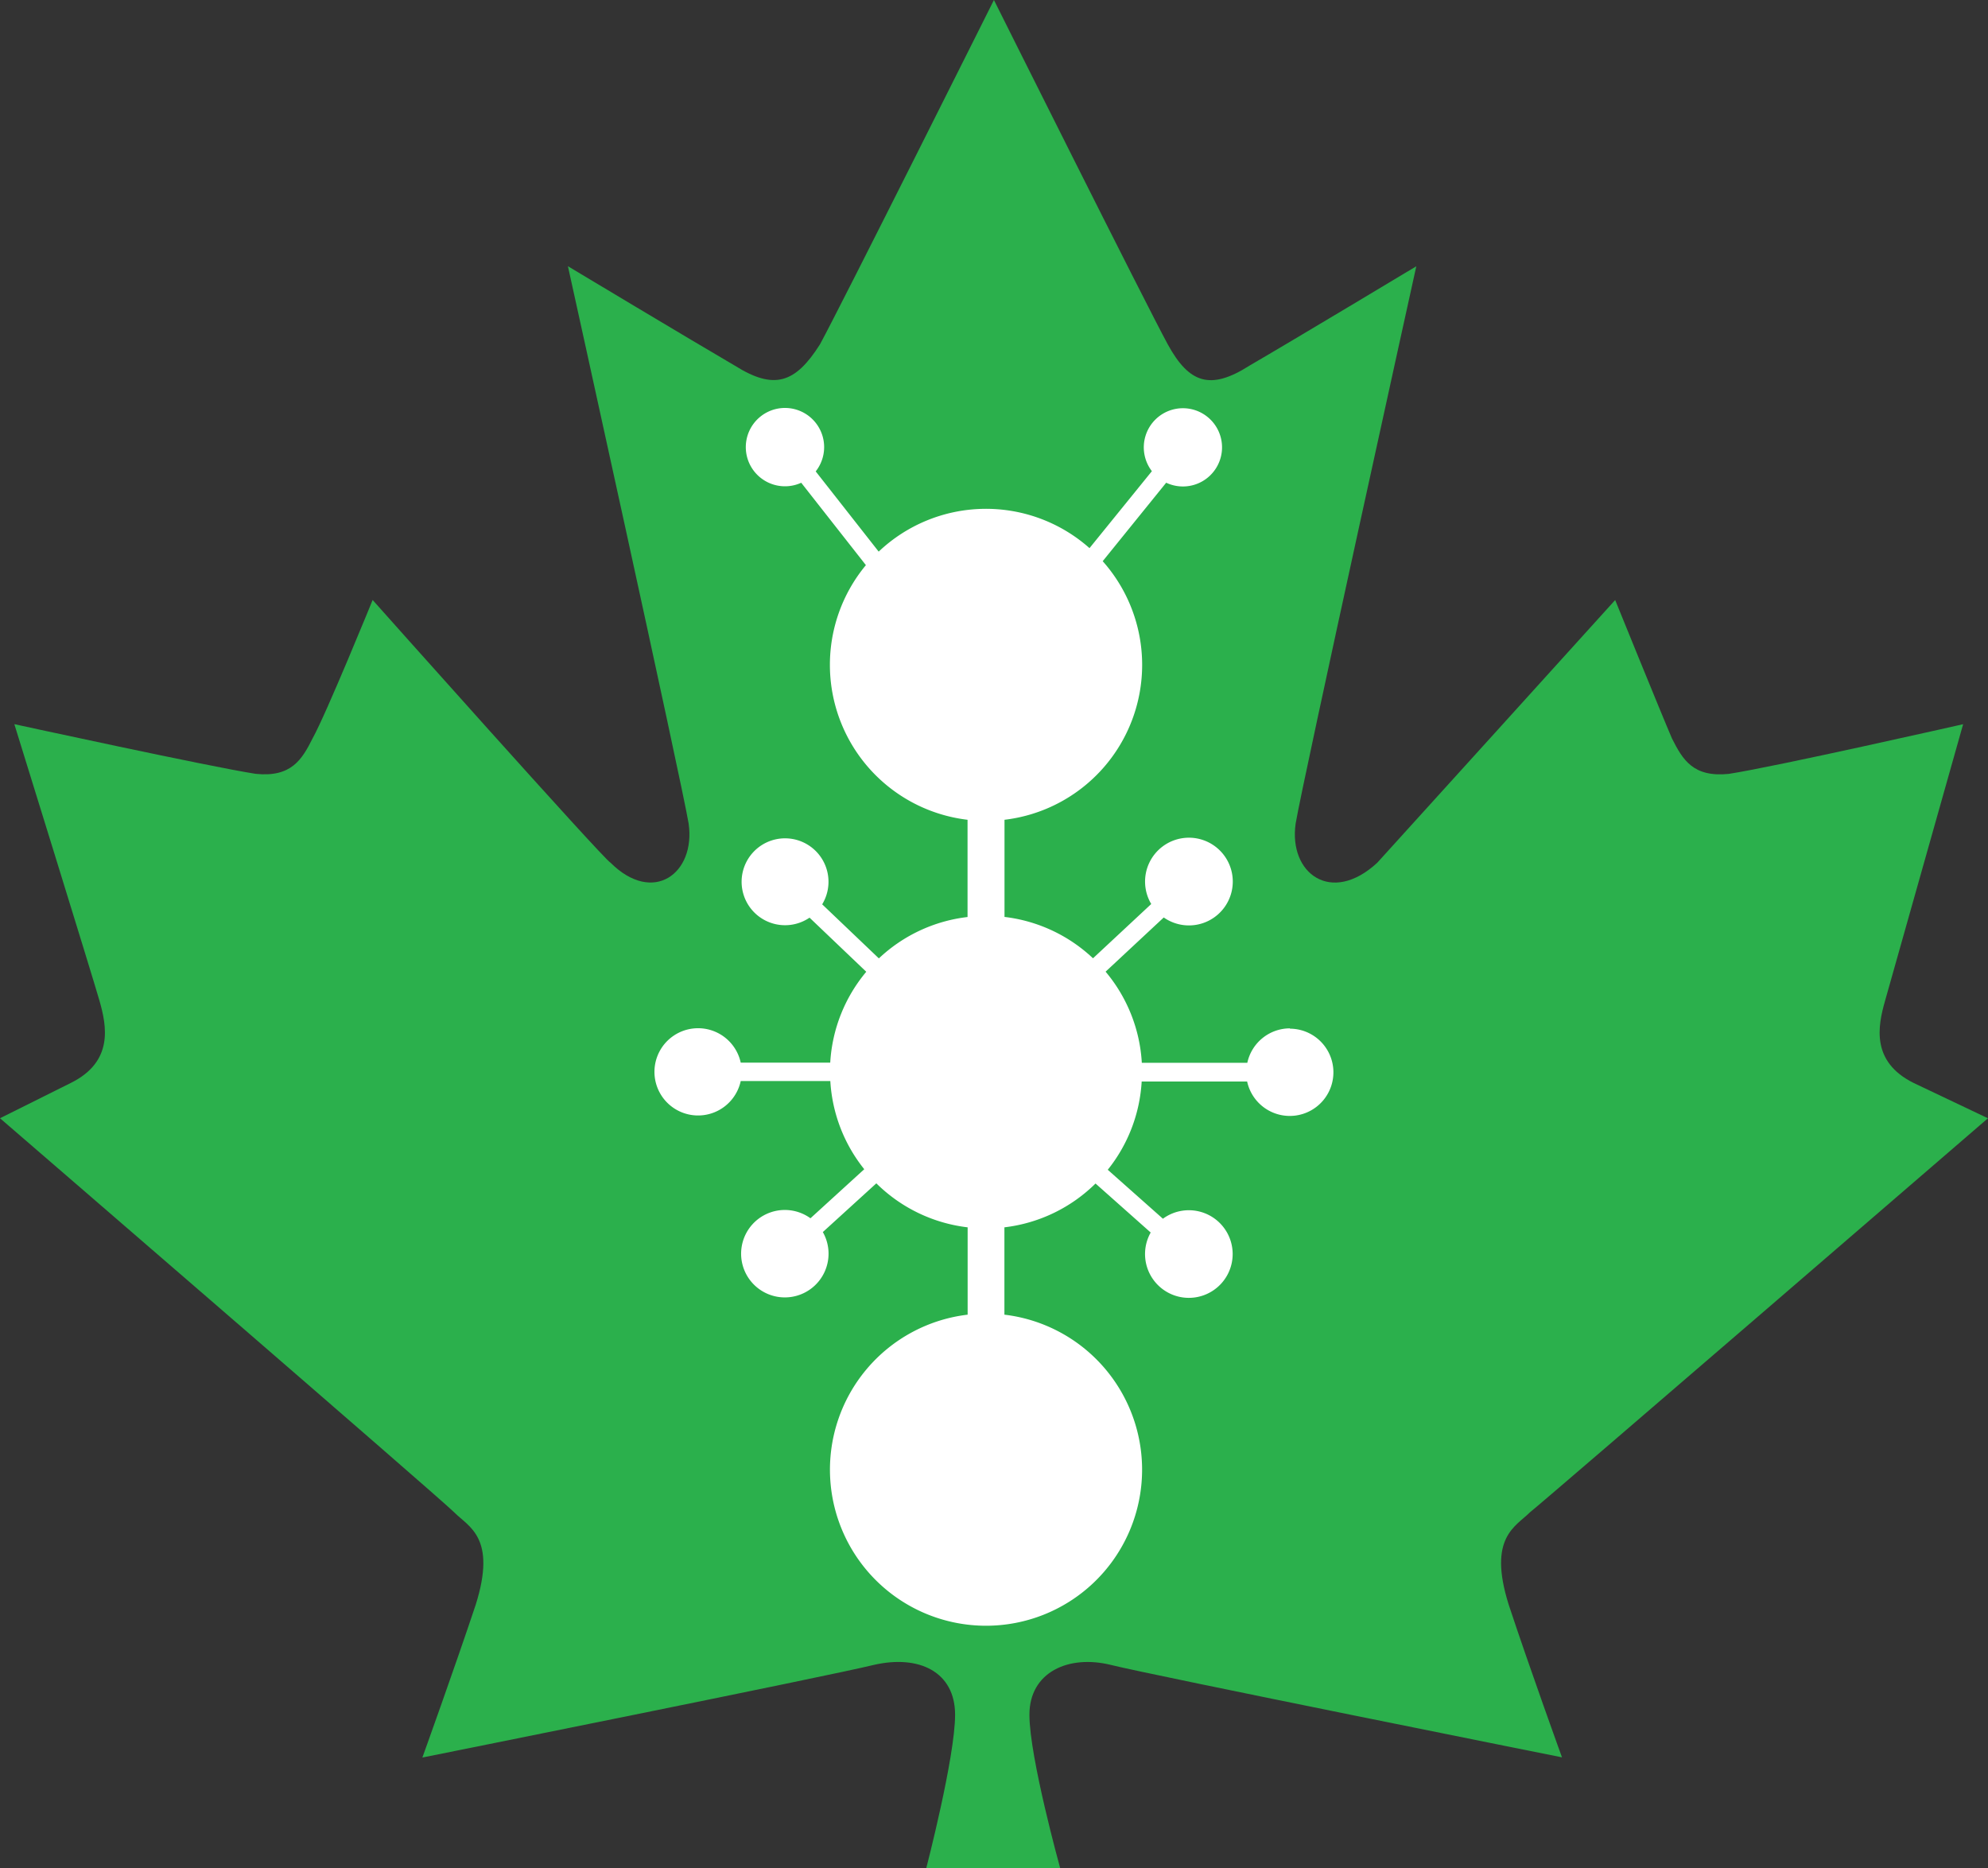 <svg id="Layer_1" data-name="Layer 1" xmlns="http://www.w3.org/2000/svg" width="432.45" height="406.36" viewBox="0 0 432.45 406.36"><rect x="0" y="0" width="432.45" height="406.36" fill="#333333" stroke="none"/><defs><style>.cls-1{fill:#2bb04c;fill-rule:evenodd;}.cls-2{fill:#fff;}</style></defs><title>PMRA Icon Visual ID</title><path class="cls-1" d="M230.62,406.36s-6.69-24.11-6.69-33.37,8.5-13.13,17.78-10.82,98.07,20.09,98.07,20.09-7-19.31-11.59-33.2c-4.62-14.69,1.55-17,4.62-20.1,3.88-3.09,99.63-85.71,99.63-85.71l-16.22-7.71c-9.26-4.63-7.72-12.37-6.18-17.78s17-60.23,17-60.23-40.91,9.27-51,10.81c-7.72.78-10-3.07-12.34-7.72-2.33-5.4-12.35-30.1-12.35-30.1s-51,56.36-51.75,57.14c-10,9.26-19.31,2.32-17.76-8.5,1.54-9.27,26.25-121.24,26.25-121.24s-27,16.22-36.3,21.62c-8.48,5.41-13.11,3.87-17.76-4.63S216.21,0,216.21,0h0S183,66.41,178.37,74.9c-5.38,8.5-10,10-18.53,4.63-9.26-5.4-36.3-21.62-36.3-21.62s24.72,112,26.26,121.24c1.55,10.82-7.71,17.76-17,8.5-1.54-.78-51.74-57.14-51.74-57.14S71,155.21,68,160.61c-2.33,4.65-4.64,8.5-12.36,7.72-10-1.54-52.52-10.81-52.52-10.81s17,54.82,18.54,60.23,3.09,13.14-6.19,17.78L0,243.24S95.75,325.87,98.84,329s9.28,5.4,4.63,20.1c-4.63,13.89-11.59,33.2-11.59,33.2S180.7,364.48,190,362.17c10-2.32,17.76,1.55,17.76,10.82s-6.27,33.37-6.27,33.37h29.17Z"/><path class="cls-2" d="M280.6,223.69a9.49,9.49,0,0,0-9.27,7.49H248.38a33.79,33.79,0,0,0-7.88-19.82l12.65-11.79a9.54,9.54,0,1,0-2.72-2.93l-12.67,11.81a33.82,33.82,0,0,0-19.25-9V178.32a33.93,33.93,0,0,0,21.36-56.25L253.68,105a8.51,8.51,0,1,0-3.11-2.51L237,119.23a33.92,33.92,0,0,0-45.86.76l-13.7-17.45a8.52,8.52,0,1,0-3.15,2.47l14.07,17.92a33.94,33.94,0,0,0,22.11,55.39v21.15a33.82,33.82,0,0,0-19.29,9l-12.33-11.76a9.45,9.45,0,1,0-2.75,2.9l12.34,11.77a33.79,33.79,0,0,0-7.84,19.77H161.13a9.49,9.49,0,1,0,0,4h19.49A33.77,33.77,0,0,0,188,254.33L176.3,265a9.51,9.51,0,1,0,2.69,3l11.64-10.6a33.84,33.84,0,0,0,19.86,9.57v19a33.95,33.95,0,1,0,8,0v-19a33.83,33.83,0,0,0,19.82-9.53l12,10.66a9.53,9.53,0,1,0,2.66-3l-12-10.65a33.78,33.78,0,0,0,7.38-19.2h22.94a9.49,9.49,0,1,0,9.27-11.49Z"/></svg>